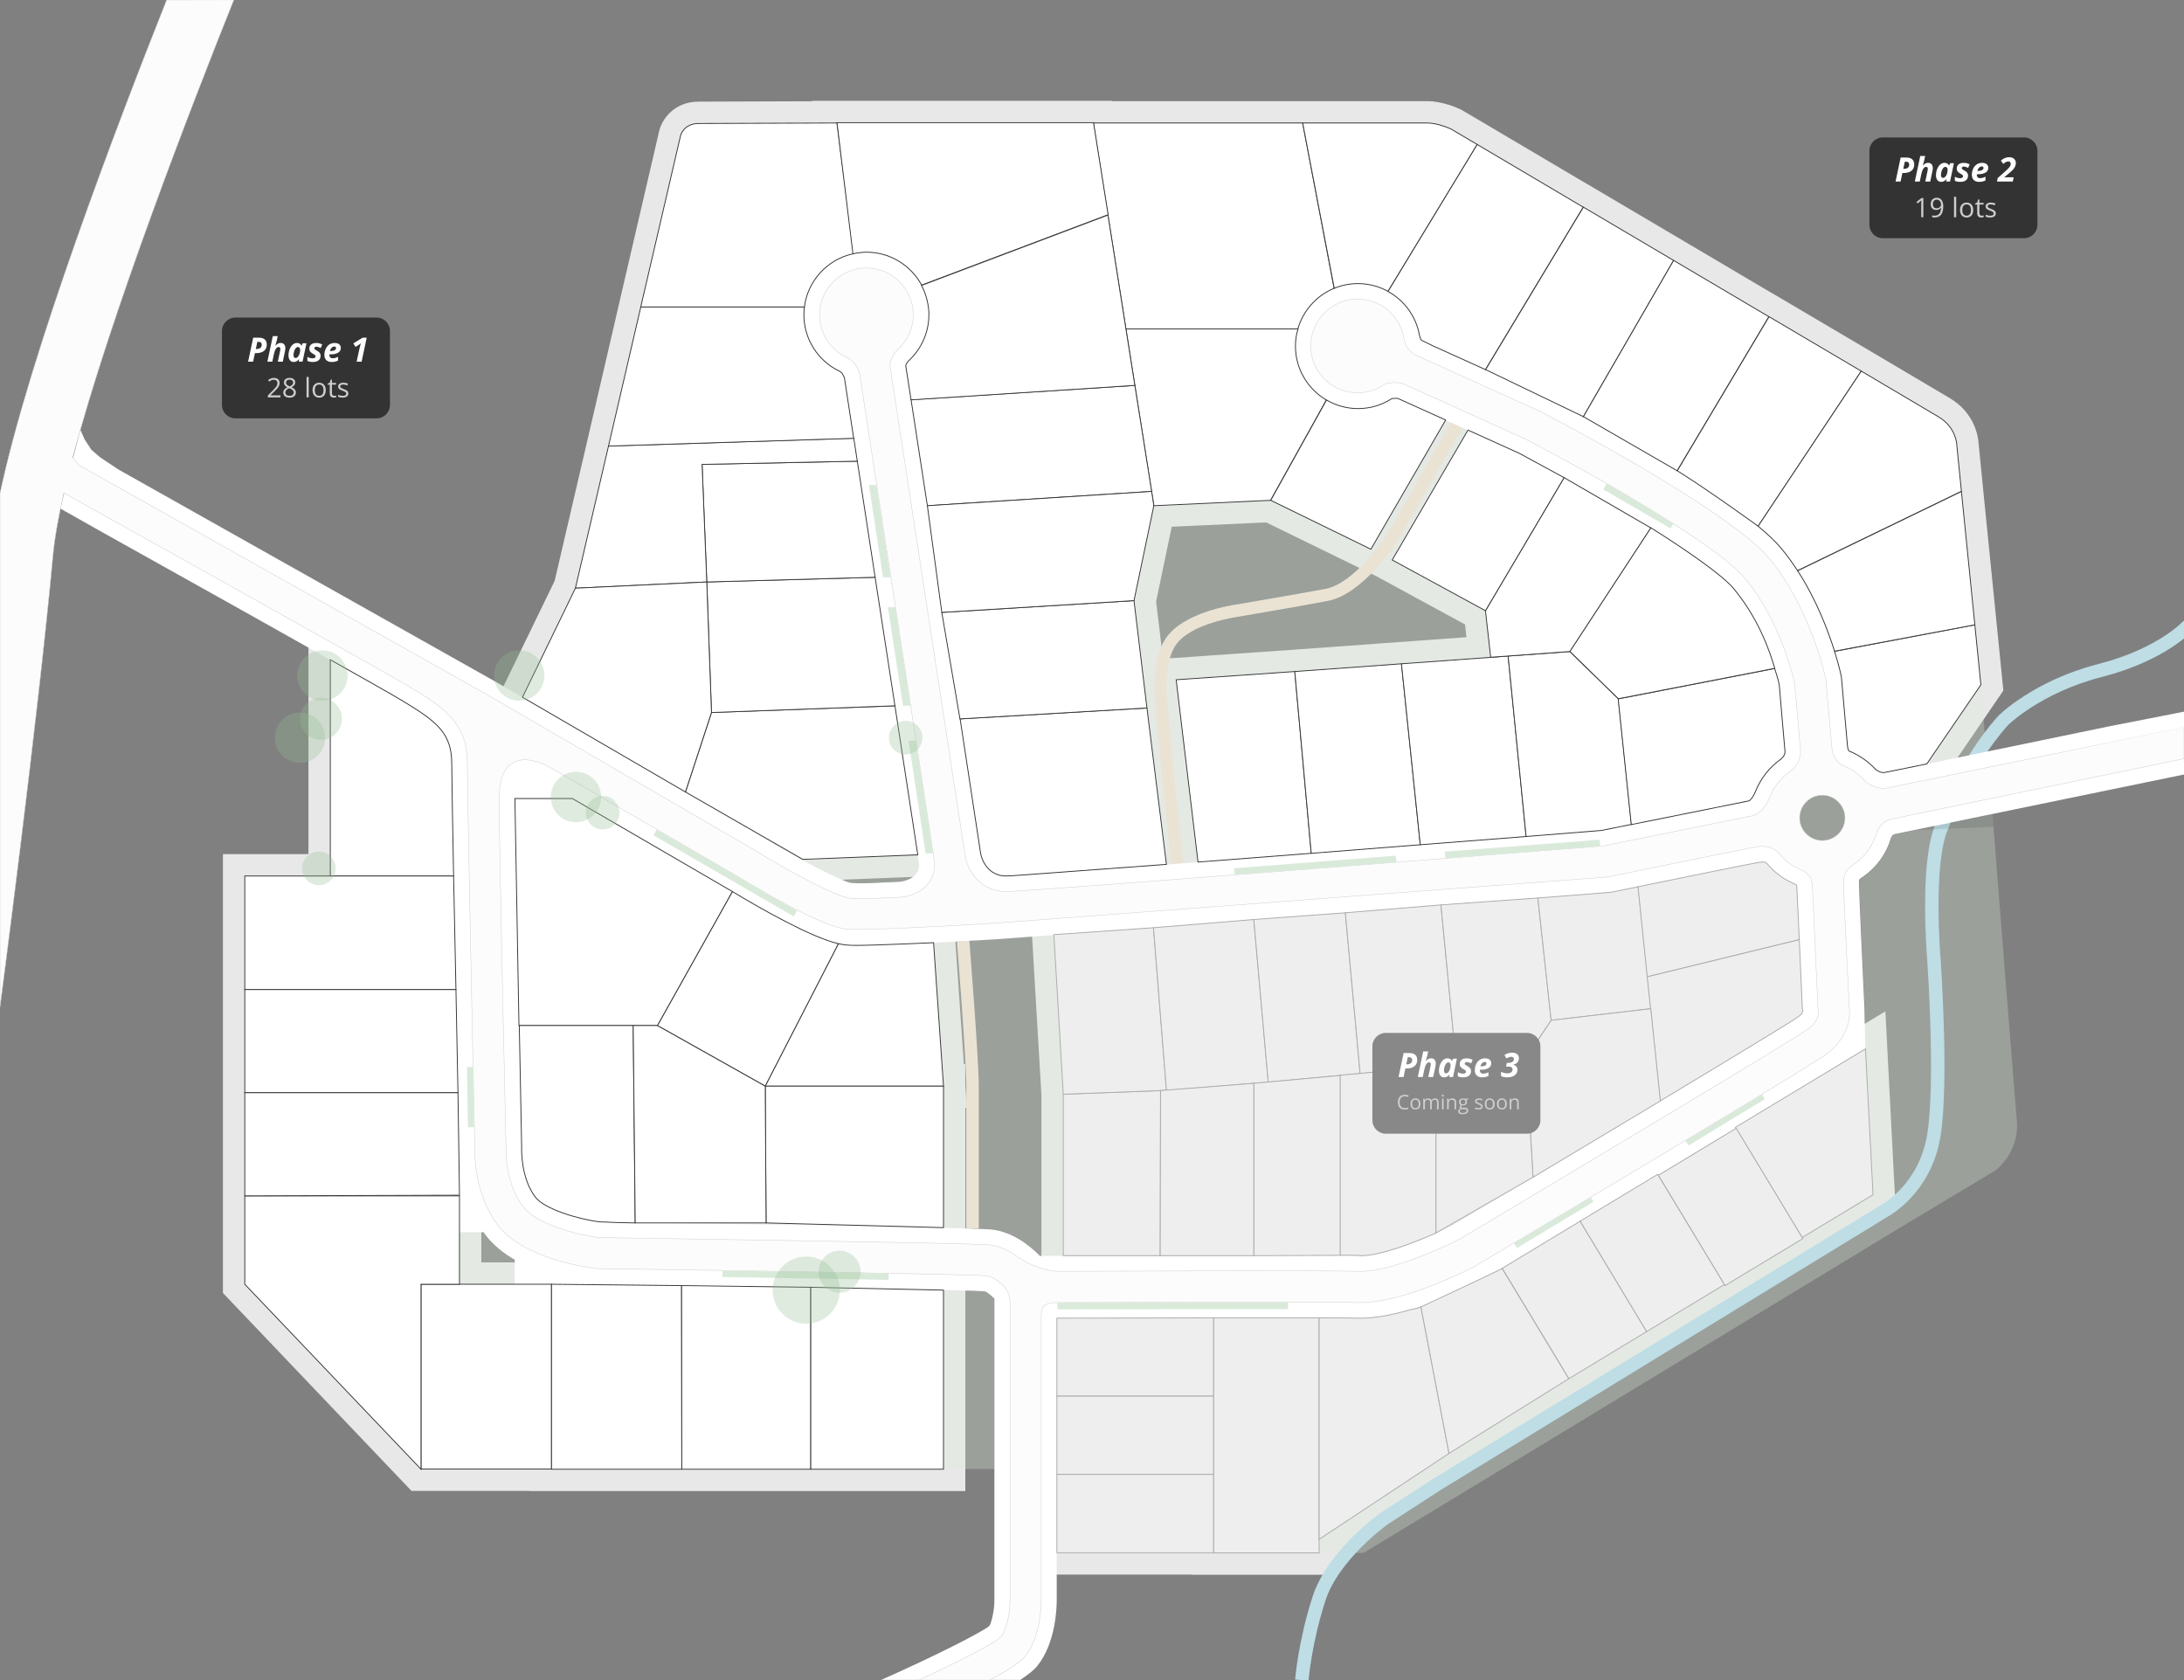 <?xml version="1.0" encoding="utf-8"?>
<!-- Generator: Adobe Illustrator 22.0.1, SVG Export Plug-In . SVG Version: 6.00 Build 0)  -->
<svg version="1.1" id="mapplic-lots" xmlns="http://www.w3.org/2000/svg" xmlns:xlink="http://www.w3.org/1999/xlink" x="0px"
	 y="0px" width="1300px" height="1000px" viewBox="0 0 1300 1000" enable-background="new 0 0 1300 1000" xml:space="preserve">
<rect x="0" y="0" width="1300" height="1000" fill="#808080" stroke="none"/>
<g>
	<path fill="#E8E8E8" d="M613.56,544.22l6.33,107.46V760.4h113.4v0.05l13.01-0.05h12.99v-0.05l39.45-0.15l4.63-0.05
		c2.15,0.03,3.83,0.08,5.06,0.12l1.02,0.13h0.85c8.91,0,20.82-3.39,31.4-7.21v3.17l18.9-10.86l7.1-3.24v-0.83l33.08-19l0.03,0.44
		l18.23-10.92l6.98-4.02l-0.01-0.15l69.52-41.64l6.53-3.97v-0.02c62.17-37.44,73.46-44.59,76.14-46.55l0.1-0.08
		c1.79-1.34,2.93-2.51,3.5-3.11l2.95-3l1.4-7.46l-0.38-3.16l-1.4-31.57l0.02-0.01l-0.36-7.69l-0.8-17.99l-0.04,0.01l-0.68-14.4
		c-0.05-2.21-0.54-4.27-1.46-6.13l-3.59-7.2h-5.05c-4.17-1.92-7.79-4.67-10.52-8c-1.8-2.27-5.7-5.73-12.69-5.73
		c-1.12,0-2.3,0.09-3.54,0.27l-0.14,0.02c-6.52,1.01-66.33,13.31-73.13,14.71l-5.14,1.07l-10.15,2.07l-42.71,3.34l-44.82,3.18
		l-0.01-0.15l-12.86,1.06l-13.06,0.94l0.01,0.14l-43.78,3.62l-41.93,3.08l-0.01-0.11l-12.6,1.03L732,535.34l0.01,0.1l-46.4,3.81
		L613.56,544.22z"/>
	<path fill="#E8E8E8" d="M1122.26,601.96l-107.11,64.62l0.11,0.19l-24.09,14.56l-0.1-0.17l-56.45,34.09l-47.51,28.73
		c-5.87,3.02-33.05,15.7-42.12,19.93c-2.31,1.08-3.7,1.73-4.37,2.04c-0.49,0.17-1.99,0.6-4.45,1.04l-0.33,0.06l-0.71,0.17
		l-0.27,0.08c-9.74,2.84-18.04,4.28-24.66,4.28h-1.32c-1.98-0.05-8.82-0.19-22.68-0.2h-62.83l-107.27,0.23V937.2h93.3v0.1h78.43
		l10.37-14.11l71.34-47.16l67.7-42.25l49.35-29.91l35.63-21.55l0.12,0.2l68.57-41.46l-0.13-0.21l37.49-22.65L1122.26,601.96z"/>
	<path fill="#E8E8E8" d="M1181.33,300.08l-3.67-36.83c-0.25-3.33-2.2-17.59-17.32-26.43c-9.29-5.52-37.8-22.37-44.43-26.29
		l-57.16-33.73l-9.26-5.41l-45.84-27.08l-55.4-32.71l-9-5.27l-52.47-31.02l-17.02-10.03l-0.49-0.23c-1.71-0.81-10.7-4.85-19.77-4.85
		H662.05l-0.03-0.2h-178.5l0.03,0.26c-21.39,0.08-61.3,0.24-67.66,0.24c-15.15,0-21.94,11.16-23.42,17.07l-24.03,103.42l-3.39,14.72
		l-15.49,66.71l-19.4,83.32l-36.13,74.44l98.15,57.07l-0.02,0.05l9.34,5.37l13.7,7.96l0.02-0.07l59.34,34.09l86.79-3.42
		l-15.64-101.99l-12.01-77.83l-12.8-83.44l-1.66-10.56h-0.03l-4.12-26.88l-3.37-6.26l-1.36-1.36c-1.71-1.7-3.5-2.98-5.35-3.81
		c-8.23-4.05-13.53-12.54-13.53-21.69c0-1,0.06-1.94,0.19-2.88l0.06-0.42c1.37-9.85,8.71-17.95,18.27-20.2l0.23-0.04
		c0.33-0.07,0.63-0.13,1-0.21l0.68-0.15c0.18-0.04,0.41-0.07,0.71-0.11c0.53-0.03,1.15-0.08,1.84-0.2c0.49-0.04,0.99-0.08,1.34-0.08
		c7.87,0,15.29,3.92,19.84,10.36l1.45,2.66c1.49,2.73,2.42,5.97,2.77,9.63l0.02,0.15c0.02,0.26,0.02,1,0.02,1.49
		c0,6.77-2.95,13.34-8.09,18.02l-0.21,0.19l-0.2,0.2c-2.14,2.13-3.72,5.08-4.49,7.14l-1.19,3.19l3.87,24.77l0.58,3.71l8.95,58.25
		l6.71,49.57l-0.48,0.03l2.39,14l1.62,11.73l0.37-0.02l8.99,52.79l0.57,3.19l11.55,75.77c1.55,9.84,10.27,24.47,27.94,24.47
		c1.92,0,6.6-0.28,12.46-0.73l90.41-6.67v0.03l78.86-6.08l66.66-5.24l61.27-4.76l13.04-1.02v-0.03l33.51-2.69l4.48-0.9l0.01,0.08
		l84.16-16.95l1.16-0.25l1.02-0.41c6.95-2.78,10.37-10.78,11.09-12.67c2.19-5.54,5.9-10.28,10.74-13.72l0.17-0.12l0.17-0.13
		c3.98-3.04,8.03-8.81,7.46-15.88l-0.02-0.2c-0.49-5.11-2.26-26.07-3.02-35.02l-0.26-3.08l0.71-0.14l-2-6.85
		c-0.26-0.97-0.59-2.11-1.03-3.51l-0.96-3.3c-5.87-20.08-14.9-37.59-26.86-52.04c-8.57-10.37-33.28-26.94-52.5-39.02l-10.79-6.78
		l-0.29,0.45l-29.51-17.1l0.19-0.32l-11.76-6.38l-11.06-6.38l-0.17,0.29l-16.08-8.73l-41.58-18.81l-0.01,0.01l-32.46-14.68
		l-1.68-0.28c-1.14-0.19-2.38-0.29-3.68-0.29c-1.37,0-3.42,0.1-5.4,0.6l-2.11,0.53l-1.83,1.19c-3.82,2.49-8.33,3.8-13.02,3.8
		c-4.21,0-8.41-1.15-12.17-3.34l-0.96-0.56c-7.04-4.58-11.07-11.95-11.07-20.3c0-2.21,0.32-4.37,0.94-6.43l0.39-1.29l0.3-1.03
		c2.29-5.85,6.58-10.47,12.23-13.14l1.25-0.52c2.8-1.17,5.94-1.79,9.08-1.79c3.36,0,6.76,0.74,9.9,2.15l1.8,0.97
		c5.92,3.21,10.17,8.78,11.8,15.38v0.18l0.29,1.33c0.75,3.5,1.9,6.19,3.6,8.46l1.87,2.5l9.71,4.78l33.03,14.94l56.13,27l56.37,32.53
		c17.21,10.87,42.64,29.21,45.73,31.44c5.39,4.48,9.42,8.36,11.98,11.51l0.09,0.11c2.69,3.24,5.23,6.8,7.12,9.56l1.39,2.14
		c7.75,11.9,14.36,26.09,19.67,42.18l0.82,2.61c2.37,7.57,3.43,12.53,3.51,12.93l0.09,0.5l3.58,40.53
		c0.51,4.56,2.02,8.04,4.63,10.65l1.86,1.86l2.43,0.99c4.18,1.7,8.03,4.35,11.13,7.67l0.28,0.29c2.18,2.18,7.57,5.86,13.95,5.86
		c1.04,0,2.08-0.1,3.09-0.29l0.14-0.03c0.52-0.1,1.96-0.39,3.96-0.77l26.42-5.38l37.85-55.37L1181.33,300.08z M872.03,371.68
		l0.85,7.58l-103.07,7.47l-77.55,5.38l-4.1-34.04l9.3-44.54l56.21-2.59l65.52,31.99L872.03,371.68z"/>
	<path fill="#E8E8E8" d="M574.53,633.4h-0.8l-5.94-85.87l-12.75,0.59c-12.95,0.59-36.91,1.58-44.54,1.58c-1.96,0-3.99,0-4.85-0.11
		l-0.34-0.04l-0.34-0.02c-0.27-0.02-1.3-0.11-3.12-0.51c-9.15-2.16-26.76-10.58-48.21-22.99l0.05-0.08l-11.07-6.44l-11.63-7.01
		l-0.1,0.19L344.2,462.3h-50.94l2.86,161.1h0.23c0.65,32.46,1.13,58.08,1.14,59.2v0.96c-0.09,4.12,0.15,23.18,11.09,37.2
		c11.71,14.84,46.42,19.4,46.77,19.45l0.35,0.04l0.8,0.05h0.34c3.13,0.04,3.91,0.08,5.01,0.15c0.77,0.05,1.66,0.1,3.25,0.16v0.29
		h12.88l13.12,0.18v-0.18h64.73l118.76,3.15V659.4h0.93l-0.93-13.45L574.53,633.4z"/>
	<path fill="#E8E8E8" d="M495.5,753.37l-12.78-0.17l-13.22-0.27v0.1l-50.9-0.66v-0.04l-11.88-0.12l-14.12-0.18v0.03l-51.4-0.53
		v-0.13h-12.9l-13.1-0.13v0.13h-28.7v-27h0.19l-0.19-13.08l-0.01-12.51h-0.18l-0.52-35.4h0.06l-0.26-13.15l-0.19-12.85h-0.06
		l-0.93-47.65L283,521.12l-0.1-5.5c-0.56-30.1-1-53.88-1-60.92c0-25.26-13.93-35.57-35.18-48.43c-5.82-3.51-22.59-13.06-43.77-24.91
		l-19.35-10.84V508.4h-50.9v261.2l112.23,117.8h70.27v0.1h259.4V755.18l-79.1-1.7L495.5,753.37L495.5,753.37z"/>
</g>
<g id="green" opacity="0.3">
	<path fill="#DAEADA" d="M506.7,525.4c1.9,0.1,3.7,0.2,6.3,0.2c4.2,0,10.2-0.2,22.8-0.9c2.4-0.3,7.2-1.6,9.6-4.7
		c0.5-0.7,2.2-2.8,1.4-7.9c-0.1-0.7-0.3-1.9-0.5-3.4l-68.5,2.8l0.3,0.5C492,519.7,503.4,524.9,506.7,525.4z"/>
	<g>
		<path fill="#DAEADA" d="M1109.2,464v-0.4h-0.4C1108.9,463.7,1109.1,463.8,1109.2,464z"/>
		<path fill="#DAEADA" d="M1084.7,471.9c-8.2,0-14.9,6.7-14.9,14.9s6.7,14.9,14.9,14.9c8.2,0,14.9-6.7,14.9-14.9
			S1092.9,471.9,1084.7,471.9z"/>
		<path fill="#DAEADA" d="M1109.2,509.5L1109.2,509.5L1109.2,509.5L1109.2,509.5z"/>
		<path fill="#DAEADA" d="M1060.6,463.6C1060.7,463.6,1060.7,463.6,1060.6,463.6L1060.6,463.6L1060.6,463.6z"/>
	</g>
	<polygon fill="#DAEADA" points="694.3,514.5 713.1,513.1 700.1,404.6 866.9,392.7 887.3,391.2 884.2,363.5 828.7,333.3 873.8,256 
		860.5,250 816,327 756.3,297.8 686.8,301 675,357.5 	"/>
	<path fill="#DAEADA" d="M632.9,747.4v-96.1l-5.5-95l-31.8,2.4c-3.4,0.2-20.9,1.3-39.8,2.3h-0.1l5.9,85.3v84.4l0,0
		c15.4,0.4,26,0.7,28.6,1c12.4,1.3,22.6,9.4,28.8,15.7h13.7C632.7,747.4,632.8,747.4,632.9,747.4z"/>
	<path fill="#DAEADA" d="M353.7,764.3c-7.6-0.9-46.6-6.3-64.1-28.7c-12.6-16-15.5-35.4-16.1-46.2l0,0v75h82L353.7,764.3z"/>
	<path fill="#DAEADA" d="M591.9,874.5V772.9c-1.8-3-4.9-4-5.8-4.3c-1.8-0.2-10.6-0.5-24.5-0.8v106.6h30.3V874.5z"/>
	<path fill="#DAEADA" d="M1200.5,667.2c-1.3-15-10.7-133.9-14.5-182.6l-57.7,11.9c-1.3,0.3-2.1,0.8-2.6,2.6
		c-2.8,9.2-8.7,17.4-16.7,22.9l-0.5,0.3c-1.6,1.1-1.8,1.2-1.8,3.1c0,4.9,3.2,73.3,3.3,75c0,0.1,0,2.6,0.1,5.9
		c0.6,12,0.8,27.9,0.8,28.9l4,75.9L862.5,865l-77.3,51.2v8.1h26.5l317.7-192.61l58.6-35.19C1188,696.5,1202.1,686,1200.5,667.2z"/>
	<polygon fill="#DAEADA" points="1182.2,447.4 1146.9,454.7 1179.1,407.6 	"/>
</g>
<path id="river" fill="none" stroke="#BEDDE5" stroke-width="8" d="M774.9,1000c0,0,1.8-22.7,10.3-48.7s38.7-47.4,38.7-47.4
	l32.1-20.8l266-162.6c0,0,23.9-12.7,29.1-44.7s0-105.3,0-105.3s-4.9-57.8,5-79.1c0,0,12.4-36.2,36.4-62.7c0,0,20.1-20,57.5-29.6
	s52.7-26.9,52.7-26.9"/>
<g id="streets">
	<path fill="#EAE3D3" d="M697.2,514.5c-0.1-0.6-6.3-57.1-7.7-75.3c-0.2-2.7-0.5-5.6-0.8-8.7c-1.7-16.4-3.8-36.7,5-50.2
		c10.4-16.1,41-20.3,42.3-20.5c0.2,0,33.5-5.7,53-9.3c17.4-3.3,35.6-30.7,36.7-32.4l37.9-66.7l6.9,3.1L831.9,322
		c-0.8,1.3-20.6,31.8-41.7,35.7c-19.5,3.7-52.9,9.3-53.3,9.4c-0.4,0.1-28.6,3.9-37.2,17.1c-7.3,11.3-5.4,30.2-3.8,45.4
		c0.3,3.2,0.6,6.2,0.8,8.9c1.4,18,7.7,74.5,7.7,75L697.2,514.5z"/>
	<path fill="#EAE3D3" d="M582.6,731.2h-7.4v-84.8c0-16.1-5.5-85.3-5.6-86l7.4-0.6c0.2,2.9,5.6,70.2,5.6,86.6V731.2L582.6,731.2z"/>
	<polygon opacity="0.1" enable-background="new    " points="1186.59,492.13 1139.77,494.13 1186,484.6 	"/>
	<path fill="#FFFFFF" d="M1300,423.6l-44.4,8.7c-1.3,0.3-127.6,26.4-133.9,27.6c-2.1,0.4-4.9-1.4-5.4-2c-4.3-4.7-9.8-8.5-15.7-10.8
		c-0.2-0.3-0.7-1.1-0.9-2.9l-3.6-40.8l-0.2-1.1c-0.4-1.8-9.4-44.1-35.3-75.5c-25.2-30.5-128-84.2-139.7-90.2L846.6,203
		c-1-0.7-1.5-2.1-1.8-3.8V199c-3.4-17.4-18.7-30.1-36.5-30.1c-20.5,0-37.2,16.7-37.2,37.2s16.7,37.2,37.2,37.2
		c7.2,0,14.1-2.1,20.1-5.9c0.8-0.1,2.6-0.3,3.8-0.1l72.1,32.6c41.3,21.4,112.3,62.1,127.7,80.6c18.3,22.1,25.9,51.8,27.2,57.3
		c0.4,4.7,2.9,33.3,3.4,39.5c0.2,2.5-2.4,4.5-2.4,4.5c-7,4.9-12.3,11.7-15.3,19.6c-0.9,2.4-2.9,4.9-3.7,5.2l-87.9,17.8
		c-95.6,7.6-343.9,27.1-354.4,27.1c-10.7,0-14.5-9.8-15.1-13.5l-44.6-290.4c0.3-0.8,1-1.9,1.5-2.5c7.8-7.1,12.3-17.1,12.3-27.6
		c0-20.5-16.7-37.2-37.2-37.2s-37.2,16.7-37.2,37.2c0,14.2,8.3,27.4,21.1,33.5c0,0,2.5,1.3,3,3.8c0.4,2.7,41.5,269.7,44.1,287.4
		c0.8,5.1-0.9,7.2-1.4,7.9c-2.4,3.1-7.2,4.4-9.6,4.7c-12.6,0.6-18.6,0.9-22.8,0.9c-2.6,0-4.4-0.1-6.3-0.2
		c-5.1-0.7-29.4-12.9-53.1-27.5l-157.5-91.6l-225.7-127l-10.8-7.2l-5.2-4.5l-4-6.1l-2.6-5.9l-11.9,47l24.3,13.7
		c1.6,0.9,158.9,88.6,179.7,101c20.5,12.3,28.9,19.2,28.9,37.3c0,21.9,3.8,199.1,4.4,225.1h-0.6v53.6h15.2c0.5,0.8,1.1,1.5,1.7,2.3
		c4.5,5.7,10.4,10.4,16.9,14.1v15.4H367v-0.6c103.2,1.5,212.3,3.3,219.1,4c1,0.2,3.3,1.8,5.8,4.3v179.7c0,5.8-1.6,12.9-3,15.2
		c-5,4-32.5,18-64.4,32.1h82.8c5-3.3,8.4-6.1,10.2-8.4c11-13.7,11.5-34.8,11.5-38.9v-168h1.8c12.1,0,75-0.3,123-0.3
		c29.8,0,48.2,0.1,54.8,0.3c0.5,0,1,0,1.5,0c26.6,0,64.1-18.5,71.3-22.2l1-0.6c46-27.4,196.4-117.1,209.8-126.6l18.1-10.9
		c0,0-0.5-23.6-0.5-24c-0.1-1.7-3.3-70-3.3-75c0-1.9,0.2-2,1.8-3.1l0.5-0.3c8-5.5,13.9-13.6,16.7-22.9c0.6-1.8,1.3-2.3,2.6-2.6
		L1300,461V423.6z M1072.7,603.1c-0.3,0.5-1,1.2-2.1,2c-8,5.9-130.8,79.4-206.5,124.5c-13.8,7-40.3,17.9-53.8,17.9h-0.6
		c-7-0.2-25.9-0.3-56.3-0.3c-44.5,0-100.2,0.2-122.1,0.3H619c-6.2-6.3-16.5-14.4-28.8-15.7c-12-1.3-195-3.9-233.1-4.4
		c-12.6-1.6-32.7-7.5-38.2-14.6c-8.9-11.3-8.3-28.9-8.3-29v-0.7v-0.4c0-1.8-4.1-207.3-4.1-207.3h34.3l93.5,54.4
		c19.2,11.8,53.8,31.7,69.8,32.8c1.6,0.1,3.7,0.2,6.4,0.2c21.9,0,78.5-3.5,85-3.9l362.3-27.5l1.2-0.2c32.7-6.8,83.3-17.1,88.6-17.9
		c2-0.3,3.5,0,4.2,0.7c4.4,5.4,10.2,9.7,16.6,12.3c0.8,0.3,1.1,0.5,1.1,0.6c0,0,0.1,0.2,0.1,0.7l3.3,72.3l0.2,1.7L1072.7,603.1z
		 M1084.9,504.7c-9.8,0-17.7-8-17.7-17.7s7.9-17.7,17.7-17.7s17.7,8,17.7,17.7S1094.7,504.7,1084.9,504.7z"/>
	<path fill="#FCFCFC" stroke="#CCCCCC" stroke-width="0.25" d="M1123.4,469c-6.4,1.2-12.2-2.8-14-4.9c-3.5-3.8-7.9-6.8-12.8-8.7
		c-1.7-0.7-5.6-3.6-6.2-10.5c-0.6-7-3.6-40.8-3.6-40.8s-8.7-41.5-33.4-71.4c-24.5-29.6-132.2-85.5-136.8-87.9l-74.5-33.7
		c-5.3-3.1-6.2-8.8-6.6-10.5c-2.5-12.9-13.8-22.6-27.4-22.6c-15.4,0-27.9,12.5-27.9,27.9s12.5,27.9,27.9,27.9
		c5.8,0,11.2-1.8,15.6-4.8c1.6-1.1,7.1-1.9,11.3-0.7l73.1,33.1c30.4,15.7,112.5,61,130.8,83.1c20.4,24.7,28.3,57.5,29.3,61.8
		c0,0,2.9,33.4,3.5,40.1s-4.1,11.4-6.3,12.9c-5.4,3.8-9.6,9.1-12,15.3c-1.1,2.9-4.8,9.8-10.6,11c-5.8,1.2-88.4,17.9-88.4,17.9
		S612,530.7,598.8,530.7c-14.5,0-22.8-11.8-24.3-21.4s-44.7-291.4-44.7-291.4c-0.4-3.4,2.9-8.3,4.5-9.7c5.7-5.1,9.3-12.5,9.3-20.8
		c0-15.4-12.5-27.9-27.9-27.9s-27.9,12.5-27.9,27.9c0,11.1,6.5,20.7,15.9,25.1c2.1,1,7.1,4.4,8.1,10.8c0,0,41.5,269.5,44.1,287.5
		c2.7,18-13.3,22.6-19.5,23.2c-20,1-24.5,1-30.5,0.6c-7.2-0.5-35.3-15.3-57.3-28.9l-157.2-91.4L47.1,276.9l-3.82-4.6
		C65.84,187.17,113.86,63.18,139.2-0.1L99.2,0C69.2,75.5,17.6,211,0,293.7v305.7c0,0,22.6-171.6,31.5-268.5
		c0.97-10.46,3.25-23.17,6.53-37.47c15.53,8.65,186.53,103.94,206.77,115.97c21.1,12.7,33.4,22,33.4,45.2s4.4,227.8,4.4,227.8
		c-0.1,3.7-0.5,28.6,14.2,47.4c15.6,19.8,53.6,24.7,57.9,25.2l0.9,0.1c88.5,1.2,223.3,3.4,231.6,4.3c3.1,0.3,6.6,2.7,9.7,5.5
		c1.6,1.5,4.3,5.2,4.3,9.6s0,178.2,0,178.2c0,5.7-1.5,16.6-5.3,21.4c-3.6,3.9-25.2,14.9-48.9,25.9h42.1
		c10.3-5.5,18.4-10.7,21.2-14.2c9.2-11.5,9.5-30.9,9.5-33.1c0,0,0-165.3,0-169.5c0-6.2,2.6-7.9,10.6-7.9c8.6,0,155.7-0.6,178.5,0
		c0.4,0,0.8,0,1.3,0c24.9,0,62.8-19,67.1-21.2l0.5-0.3c20.2-12,197.5-117.6,209.3-126.3c12.4-9.2,14.5-20.9,13.7-27
		c0,0-3.5-67.9-3.4-75.2c0-7.3,4.3-9.6,6.3-11c6.2-4.3,10.8-10.5,13.1-17.9c0.7-2.3,2.8-7.6,9.6-9c6.8-1.4,173.6-35.8,173.6-35.8
		v-18.8C1300,432.8,1129.8,467.8,1123.4,469z M1076.1,612.5c-9.3,6.9-152.7,92.5-207.5,125.2c-11,5.6-42.1,19.5-59.1,19
		c-23.1-0.6-168.4,0-179.1,0s-21-6-25.1-8.9c-4.6-3.3-10.1-6.2-16.1-6.8c-11.8-1.2-208-4-232.8-4.4c-9.3-1.1-35.9-6.7-44.9-18.2
		c-11.2-14.3-10.3-35.1-10.3-35.3v-0.4c0,0-4.1-177.5-4.1-207.5s20.8-24,30.6-18.3c9.8,5.7,111.3,64.7,111.3,64.7
		c11.7,7.2,50.6,30.5,65.7,31.5c1.4,0.1,3.4,0.1,5.8,0.1c21.5,0,77.3-3.4,84.3-3.9L957.1,522c0,0,81.6-16.9,89.1-18s11.2,2.2,12.7,4
		c3.5,4.2,7.9,7.5,13,9.7c2.1,0.9,6.6,3,6.9,9.4s3.4,74.8,3.4,74.8l0.1,1.1C1082.4,604,1082.1,608.2,1076.1,612.5z M1084.7,500.3
		c-7.4,0-13.5-6.1-13.5-13.5s6.1-13.5,13.5-13.5s13.5,6.1,13.5,13.5C1098.2,494.2,1092.2,500.3,1084.7,500.3z"/>
</g>
<g id="front">
	<polygon fill="#DAEADA" points="537.5,420.1 542.1,420.1 533,361.4 528.5,361.4 	"/>
	<polygon fill="#DAEADA" points="551,508.1 555.5,507.8 545.3,440.9 540.8,440.9 	"/>
	<polygon fill="#DAEADA" points="525.6,343.6 530.1,343.6 521.7,288.7 517.2,288.7 	"/>
	<polygon fill="#DAEADA" points="735,520.7 734.6,516.8 830.8,509.3 831.3,513.2 	"/>
	<polygon fill="#DAEADA" points="860.4,510.9 860,506.9 952.1,499.8 952.5,503.8 	"/>
	<polygon fill="#DAEADA" points="282.2,670.9 278.5,670.9 278,635.1 281.5,635.1 	"/>
	<polygon fill="#DAEADA" points="766.7,779.2 629.4,779.3 629.4,775.4 766.7,775.3 	"/>
	<polygon fill="#DAEADA" points="389,497.2 390.9,493.7 474.4,542.1 472.5,545.5 	"/>
	<polygon fill="#DAEADA" points="528.9,761.8 430,760.1 430.1,756.3 529,757.9 	"/>
	<polygon fill="#DAEADA" points="956.4,287.8 954.3,291.3 994.3,314.5 996.2,311.7 979.4,301.3 	"/>
	<polygon fill="#DAEADA" points="903,742.8 901.1,739.9 946.9,712.6 948.5,715.4 	"/>
	<polygon fill="#DAEADA" points="1005.1,681.8 1003.2,678.9 1048.9,651.4 1050.5,654.2 	"/>
</g>
<g id="lots">
	<g id="phase3">
		<polygon fill="#EEEEEE" stroke="#AAAAAA" stroke-width="0.5" points="632.9,747.4 632.9,651.3 690.8,649.1 690.6,747.4 		"/>
		<polygon fill="#EEEEEE" stroke="#AAAAAA" stroke-width="0.5" points="627.3,556.3 632.9,651.3 694.3,649 686.6,552.2 		"/>
		<polygon fill="#EEEEEE" stroke="#AAAAAA" stroke-width="0.5" points="686.6,552.2 746.3,547.3 754.9,644.1 694.3,649 		"/>
		<polygon fill="#EEEEEE" stroke="#AAAAAA" stroke-width="0.5" points="746.3,547.3 800.8,543.3 809.6,639 754.9,644.1 		"/>
		<polygon fill="#EEEEEE" stroke="#AAAAAA" stroke-width="0.5" points="800.8,543.3 857.7,538.6 866.9,633.7 809.6,639 		"/>
		<polygon fill="#EEEEEE" stroke="#AAAAAA" stroke-width="0.5" points="857.7,538.6 915.4,534.5 923.3,607.3 908.4,629.8 
			866.9,633.7 		"/>
		<polygon fill="#EEEEEE" stroke="#AAAAAA" stroke-width="0.5" points="915.4,534.5 958.9,531.1 975.1,527.8 982.6,600.4 
			923.3,607.3 		"/>
		<path fill="#EEEEEE" stroke="#AAAAAA" stroke-width="0.5" d="M1069.4,526.8c-0.1,0-0.3-0.2-1.1-0.6c-6.4-2.7-12.2-6.9-16.6-12.3
			c-0.6-0.8-2.1-1-4.2-0.7c-4.5,0.7-41.4,8.2-72.5,14.6l5.5,53.6l90.5-22.1l-1.5-31.8C1069.5,527,1069.4,526.8,1069.4,526.8z"/>
		<path fill="#EEEEEE" stroke="#AAAAAA" stroke-width="0.5" d="M1072.7,603.1l0.3-1.6l-0.2-1.7l-1.8-40.5l-90.5,22.1l2,19l5.7,54.9
			c43.2-26,78.2-47.2,82.3-50.2C1071.7,604.2,1072.3,603.5,1072.7,603.1z"/>
		<polygon fill="#EEEEEE" stroke="#AAAAAA" stroke-width="0.5" points="982.6,600.4 988.3,655.3 912.5,700.7 908.4,629.8 
			923.3,607.3 		"/>
		<polygon fill="#EEEEEE" stroke="#AAAAAA" stroke-width="0.5" points="908.4,629.8 912.5,700.7 854.7,733.9 854.7,634.8 		"/>
		<path fill="#EEEEEE" stroke="#AAAAAA" stroke-width="0.5" d="M810.3,747.4c10.8,0,30.1-7.1,44.4-13.5v-99.2l-57.1,5.3v107.1l0,0
			c5.5,0,9.5,0.1,12,0.2L810.3,747.4z"/>
		<polygon fill="#EEEEEE" stroke="#AAAAAA" stroke-width="0.5" points="797.7,640.1 797.7,747.2 746.3,747.4 746.3,644.8 		"/>
		<polygon fill="#EEEEEE" stroke="#AAAAAA" stroke-width="0.5" points="690.8,649.1 746.3,644.8 746.3,747.4 690.6,747.4 		"/>
		<polygon fill="#EEEEEE" stroke="#AAAAAA" stroke-width="0.5" points="629.1,784.6 722.4,784.4 722.4,831 629.1,831 		"/>
		<rect x="629.1" y="831" fill="#EEEEEE" stroke="#AAAAAA" stroke-width="0.5" width="93.3" height="46.6"/>
		<rect x="629.1" y="877.6" fill="#EEEEEE" stroke="#AAAAAA" stroke-width="0.5" width="93.3" height="46.6"/>
		<polygon fill="#EEEEEE" stroke="#AAAAAA" stroke-width="0.5" points="722.4,784.4 785.2,784.4 785.2,916.2 785.2,924.3 
			722.4,924.3 		"/>
		<path fill="#EEEEEE" stroke="#AAAAAA" stroke-width="0.5" d="M838.5,779.8c-9.6,2.8-19.6,4.8-28.3,4.8c-0.5,0-1,0-1.5,0
			c-3.8-0.1-11.7-0.2-23.5-0.2v131.8l77.3-51.1l-16.7-87.2C844.4,778.5,841.8,779.2,838.5,779.8z"/>
		<path fill="#EEEEEE" stroke="#AAAAAA" stroke-width="0.5" d="M845.8,777.9l16.7,87.2l71.3-44.5L894.1,755
			C889.7,757.5,846.6,777.5,845.8,777.9z"/>
		<polygon fill="#EEEEEE" stroke="#AAAAAA" stroke-width="0.5" points="1072.7,736.6 1033,671 1110.4,624.3 1114.9,711.1 		"/>
		
			<rect x="1003.08" y="679.48" transform="matrix(0.856 -0.517 0.517 0.856 -222.804 636.508)" fill="#EEEEEE" stroke="#AAAAAA" stroke-width="0.5" width="54.11" height="76.71"/>
		<polygon fill="#EEEEEE" stroke="#AAAAAA" stroke-width="0.5" points="980.1,792.6 940.5,726.9 986.7,699 1026.4,764.6 		"/>
		<polygon fill="#EEEEEE" stroke="#AAAAAA" stroke-width="0.5" points="933.9,820.6 894.2,754.9 940.5,726.9 980.1,792.6 		"/>
	</g>
	<g id="MLOC-phase2">
		<polygon id="l01-p2" fill="#FFFFFF" stroke="#333333" stroke-width="0.5" points="713.1,513.1 700.1,404.6 770.7,399.7 
			780.5,507.9 		"/>
		<polygon id="l02-p2" fill="#FFFFFF" stroke="#333333" stroke-width="0.5" points="770.7,399.7 780.5,507.9 845.4,502.8 
			834.2,395.1 		"/>
		<path id="l11-p2" fill="#FFFFFF" stroke="#333333" stroke-width="0.5" d="M772.5,195.8L772.5,195.8c3.2-11,11.2-19.9,21.6-24.2
			l0,0l-18.7-98.4H650.8l19.4,122.6H772.5L772.5,195.8z"/>
		<path id="l10-p2" fill="#FFFFFF" stroke="#333333" stroke-width="0.5" d="M756.3,297.8l33.2-59.7l0,0c-11-6.5-18.4-18.4-18.4-32.1
			c0-3.5,0.5-6.9,1.5-10.2l0,0H670.2L686.8,301L756.3,297.8z"/>
		<path id="l12-p2" fill="#FFFFFF" stroke="#333333" stroke-width="0.5" d="M794.2,171.6c4.3-1.8,9.1-2.8,14.1-2.8
			c6.5,0,12.6,1.7,17.9,4.6l0,0L879.3,86l-15.6-9.2c0,0-7.6-3.6-14.2-3.6s-74.1,0-74.1,0L794.2,171.6L794.2,171.6z"/>
		<path id="l13-p2" fill="#FFFFFF" stroke="#333333" stroke-width="0.5" d="M844.8,198.9v0.2c0.3,1.4,0.7,2.6,1.3,3.4l6.7,3.3
			l31.4,14.2l58.2-96.7L879.3,86l-53.1,87.5l0,0C835.6,178.6,842.6,187.8,844.8,198.9z"/>
		<polygon id="l14-p2" fill="#FFFFFF" stroke="#333333" stroke-width="0.5" points="942.5,123.3 996.2,155 942.5,248 884.3,220 		
			"/>
		<polygon id="l15-p2" fill="#FFFFFF" stroke="#333333" stroke-width="0.5" points="996.2,155 1052.9,188.5 998.3,280.2 942.5,248 
					"/>
		<path id="l16-p2" fill="#FFFFFF" stroke="#333333" stroke-width="0.5" d="M1046.5,313.2l61.4-92.3l-54.9-32.4l-54.6,91.7
			C1017.3,292,1046.5,313.2,1046.5,313.2z"/>
		<polygon id="l03-p2" fill="#FFFFFF" stroke="#333333" stroke-width="0.5" points="834.2,395.1 897.7,390.5 908.4,497.9 
			845.4,502.8 		"/>
		<polygon id="l04-p2" fill="#FFFFFF" stroke="#333333" stroke-width="0.5" points="897.7,390.5 934.4,387.8 963.3,415.9 
			971.1,490.7 953.2,494.3 908.4,497.9 		"/>
		<path id="l19-p2" fill="#FFFFFF" stroke="#333333" stroke-width="0.5" d="M1095.9,402.2l0.2,1.1l3.6,40.8c0.2,1.8,0.6,2.6,0.9,2.9
			c5.9,2.4,11.3,6.1,15.7,10.8c0.6,0.6,3.3,2.4,5.4,2c0.5-0.1,2-0.4,4.1-0.8l21.1-4.3l32.2-47.1l-3.6-35.7l-83.5,15.8l0,0
			C1094.6,396,1095.8,401.6,1095.9,402.2z"/>
		<path id="l18-p2" fill="#FFFFFF" stroke="#333333" stroke-width="0.5" d="M1092,387.6l83.5-15.7l-8-79.4l-97.5,47.2l0,0
			C1081.2,356.9,1088.1,375.3,1092,387.6z"/>
		<path id="l17-p2" fill="#FFFFFF" stroke="#333333" stroke-width="0.5" d="M1060.6,326.8c3.4,4.1,6.5,8.5,9.4,12.8l0,0l97.5-47.2
			l-2.8-28.1c0,0-0.4-10.1-11-16.3c-10.6-6.3-45.8-27.1-45.8-27.1l-61.4,92.3C1052.3,318,1057.2,322.6,1060.6,326.8z"/>
		<path id="l05-p2" fill="#FFFFFF" stroke="#333333" stroke-width="0.5" d="M1044.8,471.4c3.1-7.9,8.4-14.7,15.3-19.6
			c0,0,2.6-2,2.4-4.5c-0.6-6.2-3-34.8-3.4-39.5c-0.4-1.9-0.7-3.8-2.8-9.9L963.2,416l7.8,74.8l70-14.1
			C1042,476.3,1043.9,473.8,1044.8,471.4z"/>
		<path id="l06-p2" fill="#FFFFFF" stroke="#333333" stroke-width="0.5" d="M963.3,415.9l93.1-18.1c-3.3-11.3-10-30-24.4-47.4
			c-6.7-8.1-28.4-23.1-49.4-36.3l-48.2,73.6L963.3,415.9z"/>
		<polygon id="l07-p2" fill="#FFFFFF" stroke="#333333" stroke-width="0.5" points="982.6,314.2 931,284.3 884.2,363.5 887.3,391.2 
			934.4,387.8 		"/>
		<polygon id="l08-p2" fill="#FFFFFF" stroke="#333333" stroke-width="0.5" points="931,284.3 904.3,269.8 873.8,256 828.7,333.3 
			884.2,363.5 		"/>
		<path id="l09-p2" fill="#FFFFFF" stroke="#333333" stroke-width="0.5" d="M860.5,250l-28.3-12.8c-1.2-0.2-3-0.1-3.8,0.1
			c-6,3.9-12.9,5.9-20.1,5.9c-6.8,0-13.2-1.9-18.7-5.1l0,0l-33.2,59.7l59.6,29.1L860.5,250z"/>
	</g>
	<g id="MLOC-phase1">
		<polygon id="l17-p1" fill="#FFFFFF" stroke="#333333" stroke-width="0.5" points="408,471.4 477.8,511.5 546.3,508.8 532.7,420.1 
			423.5,424.1 		"/>
		<polygon id="l18-p1" fill="#FFFFFF" stroke="#333333" stroke-width="0.5" points="532.7,420.1 520.9,343.6 420.7,346.4 
			423.5,424.1 		"/>
		<polygon id="l19-p1" fill="#FFFFFF" stroke="#333333" stroke-width="0.5" points="420.7,346.4 417.9,276.4 510.3,274.5 
			520.9,343.6 		"/>
		<polygon id="l20-p1" fill="#FFFFFF" stroke="#333333" stroke-width="0.5" points="510.3,274.5 417.9,276.4 420.7,346.4 
			342.5,350.1 362.2,265.5 508.2,260.8 		"/>
		<path id="l21-p1" fill="#FFFFFF" stroke="#333333" stroke-width="0.5" d="M507.9,259.3l-5.3-34.6l-1.4-2.6
			c-0.8-0.8-1.5-1.2-1.6-1.2c-12.9-6.2-21.1-19.3-21.1-33.5c0-1.6,0.1-3.1,0.3-4.6l0,0h-97.4l-19.2,82.7l146-4.6
			C508.1,260.3,508,259.8,507.9,259.3z"/>
		<path id="l22-p1" fill="#FFFFFF" stroke="#333333" stroke-width="0.5" d="M478.8,182.7L478.8,182.7c2-15.6,13.7-28.3,28.8-31.6
			l0.5-0.9l-9.9-77c0,0-73.4,0.3-82.3,0.3c-9,0-10.8,7.2-10.8,7.2l-23.7,102H478.8L478.8,182.7z"/>
		<polygon id="l16-p1" fill="#FFFFFF" stroke="#333333" stroke-width="0.5" points="311,415 342.5,350.1 420.7,346.4 423.5,424.1 
			408,471.4 		"/>
		<path id="l23-p1" fill="#FFFFFF" stroke="#333333" stroke-width="0.5" d="M507.7,151.1L507.7,151.1c0.5-0.1,0.9-0.2,1.4-0.3
			c0.9-0.2,1.7-0.3,2.6-0.4c0.3,0,0.5,0,0.8-0.1c1.1-0.1,2.2-0.2,3.3-0.2c14.2,0,26.5,8,32.8,19.6l0,0l111-41.9L650.9,73H498.2
			L507.7,151.1L507.7,151.1z"/>
		<path id="l28-p1" fill="#FFFFFF" stroke="#333333" stroke-width="0.5" d="M583.7,507.9c0.6,3.8,4.4,13.5,15.1,13.5
			c1.2,0,5.1-0.2,11.5-0.7l0,0l84-6.2l-11.6-93.1l-111.2,6.5L583.7,507.9z"/>
		<polygon id="l27-p1" fill="#FFFFFF" stroke="#333333" stroke-width="0.5" points="571.4,427.9 560.6,364.5 675,357.5 682.7,421.4 
					"/>
		<polygon id="l25-p1" fill="#FFFFFF" stroke="#333333" stroke-width="0.5" points="542.3,237.9 675.5,229.4 685.5,292.5 552,301 		
			"/>
		<path id="l24-p1" fill="#FFFFFF" stroke="#333333" stroke-width="0.5" d="M552.8,184.5c0.1,0.9,0.1,1.9,0.1,2.9
			c0,10.5-4.5,20.5-12.3,27.6c-0.5,0.5-1.2,1.7-1.5,2.5l3.2,20.5l133.2-8.6l-16-101.4l-111,41.9
			C550.9,174.3,552.3,179.3,552.8,184.5z"/>
		<polygon id="l13-p1" fill="#FFFFFF" stroke="#333333" stroke-width="0.5" points="436,530.7 391.4,610.4 308.9,610.4 306.5,475.3 
			340.7,475.3 		"/>
		<polygon id="l10-p1" fill="#FFFFFF" stroke="#333333" stroke-width="0.5" points="561.6,646.4 561.6,730.7 456,727.9 455.5,646.4 
					"/>
		<path id="l12-p1" fill="#FFFFFF" stroke="#333333" stroke-width="0.5" d="M318.8,712.7c5.6,7.1,25.6,13,38.2,14.6
			c8.4,0.1,2,0.3,21.1,0.6l-1.2-117.5h-67.8c0.8,39,1.4,71.5,1.4,72.2v0.4v0.7C310.5,683.8,309.9,701.3,318.8,712.7z"/>
		<polygon id="l11-p1" fill="#FFFFFF" stroke="#333333" stroke-width="0.5" points="376.9,610.4 391.4,610.4 455.5,646.4 456,727.9 
			378.1,727.9 		"/>
		<path id="l15-p1" fill="#FFFFFF" stroke="#333333" stroke-width="0.5" d="M455.5,646.4h106.1l-5.9-85.3c0,0-34.9,1.6-45.2,1.6
			c-2.7,0-4.8,0-6.4-0.2c-1.5-0.1-3.3-0.4-5.1-0.8l0,0L455.5,646.4z"/>
		<path id="l14-p1" fill="#FFFFFF" stroke="#333333" stroke-width="0.5" d="M391.4,610.4l64.1,36l42-81.7l1.5-3
			c-15.9-3.7-45.3-20.3-63-31L391.4,610.4z"/>
		<polygon id="l26-p1" fill="#FFFFFF" stroke="#333333" stroke-width="0.5" points="552,301 560.6,364.5 675,357.5 686.8,301 
			685.5,292.5 		"/>
		<polygon id="l09-p1" fill="#FFFFFF" stroke="#333333" stroke-width="0.5" points="561.6,767.9 561.6,874.5 482.5,874.5 
			482.5,766.2 		"/>
		<polygon id="l08-p1" fill="#FFFFFF" stroke="#333333" stroke-width="0.5" points="482.5,766.2 482.5,874.5 405.8,874.5 
			405.6,765.2 		"/>
		<polygon id="l07-p1" fill="#FFFFFF" stroke="#333333" stroke-width="0.5" points="405.6,765.2 405.8,874.5 328.2,874.5 
			328.2,764.4 		"/>
		<rect id="l06-p1" x="250.6" y="764.4" fill="#FFFFFF" stroke="#333333" stroke-width="0.5" width="77.6" height="110"/>
		<polygon id="l05-p1" fill="#FFFFFF" stroke="#333333" stroke-width="0.5" points="273.5,711.8 273.5,764.4 250.6,764.4 
			250.6,874.5 145.7,764.4 145.7,711.8 		"/>
		<path id="l01-p1" fill="#FFFFFF" stroke="#333333" stroke-width="0.5" d="M268.9,454.7c0-18.1-8.4-24.9-28.9-37.3
			c-5.8-3.5-22.5-13-43.4-24.7v128.7H270l0,0C269.4,488.9,268.9,462.3,268.9,454.7z"/>
		<polygon id="l02-p1" fill="#FFFFFF" stroke="#333333" stroke-width="0.5" points="270,521.4 271.4,589 145.7,589 145.7,521.4 		
			"/>
		<polygon id="l03-p1" fill="#FFFFFF" stroke="#333333" stroke-width="0.5" points="271.4,589 272.6,650.4 145.7,650.4 145.7,589 		
			"/>
		<polygon id="l04-p1" fill="#FFFFFF" stroke="#333333" stroke-width="0.5" points="272.6,650.4 273.5,711.4 145.7,711.8 
			145.7,650.4 		"/>
	</g>
</g>
<g id="trees">
	<circle opacity="0.3" fill="#95BC95" enable-background="new    " cx="479.91" cy="767.9" r="20"/>
	<circle opacity="0.3" fill="#95BC95" enable-background="new    " cx="309.04" cy="402.1" r="15"/>
	<circle opacity="0.3" fill="#95BC95" enable-background="new    " cx="342.83" cy="474.4" r="15"/>
	<circle opacity="0.3" fill="#95BC95" enable-background="new    " cx="191.88" cy="402.1" r="15"/>
	<circle opacity="0.3" fill="#95BC95" enable-background="new    " cx="178.55" cy="439.1" r="15"/>
	<circle opacity="0.3" fill="#95BC95" enable-background="new    " cx="189.8" cy="516.85" r="10"/>
	<circle opacity="0.3" fill="#95BC95" enable-background="new    " cx="358.75" cy="483.7" r="10"/>
	<circle opacity="0.3" fill="#95BC95" enable-background="new    " cx="539.1" cy="439.1" r="10"/>
	
		<ellipse transform="matrix(0.16 -0.987 0.987 0.16 -327.421 1129.222)" opacity="0.3" fill="#95BC95" enable-background="new    " cx="499.91" cy="757.03" rx="12.5" ry="12.5"/>
	<circle opacity="0.3" fill="#95BC95" enable-background="new    " cx="191.05" cy="427.85" r="12.5"/>
</g>
<g>
	<path fill="#333333" d="M224.12,249.01h-84c-4.42,0-8-3.58-8-8v-44c0-4.42,3.58-8,8-8h84c4.42,0,8,3.58,8,8v44
		C232.12,245.43,228.54,249.01,224.12,249.01z"/>
	<g>
		<path fill="#FFFFFF" d="M158.8,205.15c0,1.57-0.55,2.8-1.66,3.7s-2.63,1.34-4.57,1.34h-0.84l-1.06,5.08h-2.98l3.02-14.28h3.3
			c1.58,0,2.77,0.35,3.57,1.04S158.8,203.76,158.8,205.15z M152.27,207.71h0.55c0.92,0,1.65-0.22,2.18-0.67s0.8-1.05,0.8-1.81
			c0-1.17-0.63-1.76-1.9-1.76h-0.72L152.27,207.71z"/>
		<path fill="#FFFFFF" d="M168.32,215.27h-2.94l1.34-6.38c0.1-0.44,0.16-0.83,0.16-1.16c0-0.8-0.35-1.2-1.05-1.2
			c-0.6,0-1.14,0.37-1.63,1.11s-0.87,1.78-1.15,3.11l-0.96,4.52h-2.94l3.22-15.2h2.94c-0.25,1.18-0.45,2.08-0.59,2.71
			s-0.42,1.64-0.84,3.02h0.08c0.4-0.5,0.85-0.9,1.35-1.21s1.07-0.45,1.72-0.45c0.9,0,1.59,0.27,2.08,0.82s0.74,1.32,0.74,2.33
			c0,0.48-0.07,1.06-0.22,1.76L168.32,215.27z"/>
		<path fill="#FFFFFF" d="M174.82,215.46c-0.96,0-1.71-0.35-2.26-1.04s-0.83-1.67-0.83-2.92c0-1.29,0.23-2.52,0.7-3.69
			s1.08-2.07,1.85-2.71s1.6-0.96,2.51-0.96c0.63,0,1.18,0.14,1.64,0.41s0.82,0.67,1.07,1.19h0.08l0.56-1.4h2.27l-2.32,10.92h-2.24
			l0.14-1.42h-0.04C177.06,214.92,176.03,215.46,174.82,215.46z M175.97,213.09c0.45,0,0.88-0.22,1.3-0.65s0.75-1.03,1.01-1.77
			s0.38-1.59,0.38-2.53c0-0.46-0.13-0.84-0.38-1.15s-0.58-0.45-0.99-0.45c-0.44,0-0.86,0.23-1.26,0.7s-0.72,1.09-0.96,1.86
			s-0.36,1.53-0.36,2.29c0,0.57,0.11,1,0.33,1.29S175.57,213.09,175.97,213.09z"/>
		<path fill="#FFFFFF" d="M190.84,211.66c0,1.22-0.41,2.16-1.22,2.82s-1.94,0.98-3.38,0.98c-0.7,0-1.3-0.05-1.82-0.15
			s-1-0.26-1.45-0.49v-2.42c1.02,0.59,2.06,0.88,3.12,0.88c0.52,0,0.95-0.11,1.28-0.32s0.5-0.5,0.5-0.86c0-0.28-0.12-0.53-0.36-0.75
			s-0.67-0.5-1.28-0.84c-0.79-0.44-1.34-0.88-1.65-1.32s-0.47-0.96-0.47-1.56c0-1.11,0.36-1.96,1.08-2.57s1.75-0.91,3.08-0.91
			c1.31,0,2.49,0.31,3.54,0.93l-0.97,2.1c-0.91-0.55-1.75-0.82-2.52-0.82c-0.37,0-0.67,0.08-0.9,0.25s-0.34,0.39-0.34,0.67
			c0,0.25,0.1,0.48,0.31,0.67s0.6,0.43,1.17,0.73c0.8,0.41,1.38,0.86,1.74,1.34S190.84,211.04,190.84,211.66z"/>
		<path fill="#FFFFFF" d="M197.4,215.46c-1.37,0-2.43-0.37-3.18-1.1s-1.13-1.77-1.13-3.12c0-1.35,0.27-2.58,0.81-3.69
			s1.26-1.96,2.18-2.54s1.96-0.87,3.12-0.87c1.15,0,2.05,0.27,2.7,0.8s0.97,1.26,0.97,2.18c0,1.22-0.54,2.16-1.63,2.82
			s-2.64,0.99-4.66,0.99h-0.5l-0.02,0.21v0.2c0,0.59,0.17,1.06,0.5,1.4s0.82,0.51,1.44,0.51c0.57,0,1.08-0.06,1.54-0.19
			s1.02-0.34,1.68-0.65v2.22C200.09,215.18,198.82,215.46,197.4,215.46z M199,206.26c-0.57,0-1.11,0.26-1.62,0.78s-0.84,1.16-1,1.9
			h0.44c1.01,0,1.8-0.16,2.36-0.47s0.84-0.74,0.84-1.28C200.03,206.57,199.69,206.26,199,206.26z"/>
		<path fill="#FFFFFF" d="M215.26,215.27h-2.98l1.76-8.1c0.23-0.99,0.48-1.92,0.74-2.8c-0.06,0.05-0.26,0.21-0.6,0.46
			s-1.2,0.81-2.56,1.66l-1.3-2.1l5.53-3.4h2.43L215.26,215.27z"/>
	</g>
	<g>
		<path fill="#CECECE" d="M166.93,236.52h-7.51v-1.12l3.01-3.02c0.92-0.93,1.52-1.59,1.81-1.98c0.29-0.4,0.51-0.78,0.66-1.16
			c0.15-0.38,0.22-0.78,0.22-1.21c0-0.61-0.19-1.09-0.55-1.45c-0.37-0.36-0.88-0.54-1.54-0.54c-0.47,0-0.92,0.08-1.35,0.23
			c-0.42,0.16-0.9,0.44-1.42,0.85l-0.69-0.88c1.05-0.88,2.2-1.31,3.44-1.31c1.07,0,1.91,0.27,2.52,0.82s0.91,1.29,0.91,2.21
			c0,0.72-0.2,1.44-0.61,2.15c-0.41,0.71-1.17,1.6-2.28,2.69l-2.5,2.45v0.06h5.88L166.93,236.52L166.93,236.52z"/>
		<path fill="#CECECE" d="M172.35,224.93c1.04,0,1.87,0.24,2.48,0.73s0.91,1.15,0.91,2.01c0,0.56-0.17,1.08-0.52,1.54
			c-0.35,0.46-0.91,0.89-1.67,1.27c0.93,0.44,1.59,0.91,1.98,1.39c0.39,0.49,0.59,1.05,0.59,1.69c0,0.95-0.33,1.7-0.99,2.27
			s-1.57,0.85-2.72,0.85c-1.22,0-2.16-0.27-2.81-0.8c-0.66-0.53-0.98-1.29-0.98-2.27c0-1.31,0.8-2.33,2.39-3.05
			c-0.72-0.41-1.23-0.84-1.55-1.32c-0.31-0.47-0.47-1-0.47-1.58c0-0.83,0.31-1.49,0.92-1.98
			C170.51,225.18,171.33,224.93,172.35,224.93z M169.89,233.63c0,0.63,0.22,1.11,0.65,1.46s1.05,0.52,1.83,0.52s1.38-0.18,1.81-0.55
			c0.43-0.36,0.65-0.86,0.65-1.5c0-0.5-0.2-0.95-0.61-1.35c-0.41-0.39-1.11-0.77-2.13-1.14c-0.78,0.33-1.34,0.7-1.69,1.11
			C170.06,232.59,169.89,233.07,169.89,233.63z M172.34,225.99c-0.65,0-1.16,0.16-1.53,0.47s-0.55,0.73-0.55,1.25
			c0,0.48,0.15,0.89,0.46,1.23c0.31,0.34,0.88,0.69,1.7,1.03c0.74-0.31,1.27-0.65,1.58-1.01s0.46-0.78,0.46-1.26
			c0-0.53-0.19-0.94-0.57-1.25C173.52,226.14,173,225.99,172.34,225.99z"/>
		<path fill="#CECECE" d="M183.77,236.52h-1.3v-12.16h1.3V236.52z"/>
		<path fill="#CECECE" d="M193.91,232.23c0,1.4-0.35,2.49-1.05,3.27s-1.67,1.18-2.91,1.18c-0.77,0-1.45-0.18-2.04-0.54
			s-1.05-0.88-1.38-1.55c-0.32-0.67-0.48-1.46-0.48-2.36c0-1.4,0.35-2.48,1.05-3.26s1.67-1.17,2.91-1.17c1.2,0,2.15,0.4,2.86,1.2
			C193.56,229.79,193.91,230.87,193.91,232.23z M187.39,232.23c0,1.09,0.22,1.93,0.66,2.5s1.08,0.86,1.93,0.86
			c0.85,0,1.49-0.29,1.93-0.86c0.44-0.57,0.66-1.4,0.66-2.5c0-1.09-0.22-1.92-0.66-2.48s-1.09-0.85-1.95-0.85
			c-0.85,0-1.49,0.28-1.92,0.84C187.6,230.29,187.39,231.12,187.39,232.23z"/>
		<path fill="#CECECE" d="M198.95,235.6c0.23,0,0.45-0.02,0.66-0.05s0.38-0.07,0.51-0.11v0.99c-0.14,0.07-0.35,0.12-0.62,0.17
			c-0.27,0.04-0.52,0.07-0.74,0.07c-1.66,0-2.48-0.87-2.48-2.62v-5.09h-1.23v-0.63l1.23-0.54l0.55-1.83h0.75v1.98h2.48v1.01h-2.48
			V234c0,0.52,0.12,0.91,0.37,1.19C198.19,235.46,198.52,235.6,198.95,235.6z"/>
		<path fill="#CECECE" d="M207.35,234.18c0,0.8-0.3,1.41-0.89,1.84s-1.43,0.65-2.5,0.65c-1.14,0-2.02-0.18-2.66-0.54v-1.2
			c0.41,0.21,0.85,0.37,1.32,0.49c0.47,0.12,0.93,0.18,1.36,0.18c0.68,0,1.2-0.11,1.56-0.32c0.36-0.22,0.55-0.55,0.55-0.99
			c0-0.33-0.14-0.62-0.43-0.86s-0.85-0.52-1.69-0.84c-0.8-0.3-1.36-0.56-1.7-0.78s-0.59-0.47-0.75-0.75s-0.25-0.62-0.25-1.01
			c0-0.7,0.28-1.25,0.85-1.65s1.35-0.61,2.34-0.61c0.92,0,1.82,0.19,2.7,0.56l-0.46,1.05c-0.86-0.35-1.64-0.53-2.34-0.53
			c-0.61,0-1.08,0.1-1.39,0.29c-0.31,0.19-0.47,0.46-0.47,0.8c0,0.23,0.06,0.42,0.18,0.59c0.12,0.16,0.31,0.32,0.57,0.46
			c0.26,0.15,0.76,0.36,1.5,0.63c1.02,0.37,1.7,0.74,2.06,1.12C207.18,233.14,207.35,233.61,207.35,234.18z"/>
	</g>
</g>
<g>
	<path fill="#333333" d="M1204.75,141.8h-84c-4.42,0-8-3.58-8-8v-44c0-4.42,3.58-8,8-8h84c4.42,0,8,3.58,8,8v44
		C1212.75,138.22,1209.17,141.8,1204.75,141.8z"/>
	<g>
		<path fill="#FFFFFF" d="M1139.43,97.93c0,1.57-0.55,2.8-1.66,3.7s-2.63,1.34-4.57,1.34h-0.84l-1.06,5.08h-2.98l3.02-14.28h3.3
			c1.58,0,2.77,0.35,3.57,1.04S1139.43,96.55,1139.43,97.93z M1132.91,100.49h0.55c0.92,0,1.65-0.22,2.18-0.67s0.8-1.05,0.8-1.81
			c0-1.17-0.63-1.76-1.9-1.76h-0.72L1132.91,100.49z"/>
		<path fill="#FFFFFF" d="M1148.95,108.05h-2.94l1.34-6.38c0.1-0.44,0.16-0.83,0.16-1.16c0-0.8-0.35-1.2-1.05-1.2
			c-0.6,0-1.14,0.37-1.63,1.11s-0.87,1.78-1.15,3.11l-0.96,4.52h-2.94l3.22-15.2h2.94c-0.25,1.18-0.45,2.08-0.59,2.71
			s-0.42,1.64-0.84,3.02h0.08c0.4-0.5,0.85-0.9,1.35-1.21s1.07-0.45,1.72-0.45c0.9,0,1.59,0.27,2.08,0.82s0.74,1.32,0.74,2.33
			c0,0.48-0.07,1.06-0.22,1.76L1148.95,108.05z"/>
		<path fill="#FFFFFF" d="M1155.46,108.25c-0.96,0-1.71-0.35-2.26-1.04s-0.83-1.67-0.83-2.92c0-1.29,0.23-2.52,0.7-3.69
			s1.08-2.07,1.85-2.71s1.6-0.96,2.51-0.96c0.63,0,1.18,0.14,1.64,0.41s0.82,0.67,1.07,1.19h0.08l0.56-1.4h2.27l-2.32,10.92h-2.24
			l0.14-1.42h-0.04C1157.7,107.71,1156.66,108.25,1155.46,108.25z M1156.61,105.87c0.45,0,0.88-0.22,1.3-0.65s0.75-1.03,1.01-1.77
			s0.38-1.59,0.38-2.53c0-0.46-0.13-0.84-0.38-1.15s-0.58-0.45-0.99-0.45c-0.44,0-0.86,0.23-1.26,0.7s-0.72,1.09-0.96,1.86
			s-0.36,1.53-0.36,2.29c0,0.57,0.11,1,0.33,1.29S1156.2,105.87,1156.61,105.87z"/>
		<path fill="#FFFFFF" d="M1171.47,104.45c0,1.22-0.41,2.16-1.22,2.82s-1.94,0.98-3.38,0.98c-0.7,0-1.3-0.05-1.82-0.15
			s-1-0.26-1.45-0.49v-2.42c1.02,0.59,2.06,0.88,3.12,0.88c0.52,0,0.95-0.11,1.28-0.32s0.5-0.5,0.5-0.86c0-0.28-0.12-0.53-0.36-0.75
			s-0.67-0.5-1.28-0.84c-0.79-0.44-1.34-0.88-1.65-1.32s-0.47-0.96-0.47-1.56c0-1.11,0.36-1.96,1.08-2.57s1.75-0.91,3.08-0.91
			c1.31,0,2.49,0.31,3.54,0.93l-0.97,2.1c-0.91-0.55-1.75-0.82-2.52-0.82c-0.37,0-0.67,0.08-0.9,0.25s-0.34,0.39-0.34,0.67
			c0,0.25,0.1,0.48,0.31,0.67s0.6,0.43,1.17,0.73c0.8,0.41,1.38,0.86,1.74,1.34S1171.47,103.82,1171.47,104.45z"/>
		<path fill="#FFFFFF" d="M1178.03,108.25c-1.37,0-2.43-0.37-3.18-1.1s-1.13-1.77-1.13-3.12c0-1.35,0.27-2.58,0.81-3.69
			s1.26-1.96,2.18-2.54s1.96-0.87,3.12-0.87c1.15,0,2.05,0.27,2.7,0.8s0.97,1.26,0.97,2.18c0,1.22-0.54,2.16-1.63,2.82
			s-2.64,0.99-4.66,0.99h-0.5l-0.02,0.21v0.2c0,0.59,0.17,1.06,0.5,1.4s0.82,0.51,1.44,0.51c0.57,0,1.08-0.06,1.54-0.19
			s1.02-0.34,1.68-0.65v2.22C1180.72,107.97,1179.45,108.25,1178.03,108.25z M1179.63,99.05c-0.57,0-1.11,0.26-1.62,0.78
			s-0.84,1.16-1,1.9h0.44c1.01,0,1.79-0.16,2.36-0.47s0.84-0.74,0.84-1.28C1180.66,99.36,1180.32,99.05,1179.63,99.05z"/>
		<path fill="#FFFFFF" d="M1198.09,108.05h-9.39l0.42-2.08l4.66-4.14c1.17-1.04,1.98-1.86,2.43-2.49s0.67-1.21,0.67-1.75
			c0-0.49-0.13-0.86-0.4-1.12s-0.63-0.39-1.07-0.39c-0.43,0-0.87,0.11-1.32,0.33s-1.01,0.6-1.67,1.16l-1.43-1.98
			c0.86-0.73,1.68-1.25,2.46-1.56s1.6-0.46,2.44-0.46c1.24,0,2.22,0.32,2.94,0.96s1.08,1.48,1.08,2.53c0,0.7-0.13,1.35-0.4,1.96
			s-0.67,1.22-1.2,1.84s-1.4,1.41-2.6,2.39l-2.63,2.17v0.1h5.55L1198.09,108.05z"/>
	</g>
	<g>
		<path fill="#CECECE" d="M1144.86,129.3h-1.27v-8.14c0-0.68,0.02-1.32,0.06-1.92c-0.11,0.11-0.23,0.22-0.37,0.34
			c-0.14,0.12-0.76,0.63-1.86,1.52l-0.69-0.89l3.02-2.34h1.09v11.43H1144.86z"/>
		<path fill="#CECECE" d="M1156.71,122.75c0,4.47-1.73,6.7-5.19,6.7c-0.6,0-1.08-0.05-1.44-0.16v-1.12c0.42,0.14,0.89,0.2,1.42,0.2
			c1.25,0,2.19-0.39,2.83-1.16c0.64-0.77,0.99-1.96,1.04-3.56h-0.09c-0.29,0.43-0.67,0.76-1.14,0.99c-0.47,0.23-1.01,0.34-1.6,0.34
			c-1.01,0-1.81-0.3-2.41-0.91c-0.59-0.6-0.89-1.45-0.89-2.53c0-1.19,0.33-2.13,1-2.81s1.54-1.03,2.62-1.03
			c0.78,0,1.45,0.2,2.04,0.6c0.58,0.4,1.03,0.98,1.34,1.74C1156.56,120.82,1156.71,121.72,1156.71,122.75z M1152.87,118.83
			c-0.75,0-1.32,0.24-1.73,0.72s-0.61,1.15-0.61,2c0,0.75,0.19,1.34,0.56,1.77s0.95,0.64,1.71,0.64c0.47,0,0.91-0.1,1.31-0.29
			s0.71-0.46,0.94-0.79s0.34-0.68,0.34-1.05c0-0.55-0.11-1.05-0.32-1.52c-0.21-0.46-0.51-0.83-0.89-1.09
			S1153.37,118.83,1152.87,118.83z"/>
		<path fill="#CECECE" d="M1164.4,129.3h-1.3v-12.16h1.3V129.3z"/>
		<path fill="#CECECE" d="M1174.54,125.01c0,1.4-0.35,2.49-1.05,3.27c-0.7,0.78-1.67,1.18-2.91,1.18c-0.77,0-1.45-0.18-2.04-0.54
			s-1.05-0.88-1.38-1.55c-0.32-0.67-0.48-1.46-0.48-2.36c0-1.4,0.35-2.48,1.05-3.26c0.7-0.78,1.67-1.17,2.91-1.17
			c1.2,0,2.15,0.4,2.86,1.2C1174.19,122.58,1174.54,123.65,1174.54,125.01z M1168.02,125.01c0,1.09,0.22,1.93,0.66,2.5
			c0.44,0.57,1.08,0.86,1.93,0.86c0.85,0,1.49-0.29,1.93-0.86c0.44-0.57,0.66-1.4,0.66-2.5c0-1.09-0.22-1.92-0.66-2.48
			c-0.44-0.56-1.09-0.85-1.95-0.85c-0.85,0-1.49,0.28-1.92,0.84C1168.24,123.08,1168.02,123.91,1168.02,125.01z"/>
		<path fill="#CECECE" d="M1179.58,128.39c0.23,0,0.45-0.02,0.66-0.05c0.21-0.03,0.38-0.07,0.51-0.11v0.99
			c-0.14,0.07-0.35,0.12-0.62,0.17c-0.27,0.04-0.52,0.07-0.74,0.07c-1.66,0-2.48-0.87-2.48-2.62v-5.09h-1.23v-0.63l1.23-0.54
			l0.55-1.83h0.75v1.98h2.48v1.01h-2.48v5.04c0,0.52,0.12,0.91,0.37,1.19C1178.82,128.25,1179.15,128.39,1179.58,128.39z"/>
		<path fill="#CECECE" d="M1187.99,126.97c0,0.8-0.3,1.41-0.89,1.84s-1.43,0.65-2.5,0.65c-1.14,0-2.02-0.18-2.66-0.54v-1.2
			c0.41,0.21,0.85,0.37,1.32,0.49c0.47,0.12,0.93,0.18,1.36,0.18c0.68,0,1.2-0.11,1.56-0.32c0.36-0.22,0.55-0.55,0.55-0.99
			c0-0.33-0.14-0.62-0.43-0.86s-0.85-0.52-1.69-0.84c-0.8-0.3-1.36-0.56-1.7-0.78s-0.59-0.47-0.75-0.75s-0.25-0.62-0.25-1.01
			c0-0.7,0.28-1.25,0.85-1.65s1.35-0.61,2.34-0.61c0.92,0,1.82,0.19,2.7,0.56l-0.46,1.05c-0.86-0.35-1.64-0.53-2.34-0.53
			c-0.62,0-1.08,0.1-1.39,0.29s-0.47,0.46-0.47,0.8c0,0.23,0.06,0.42,0.18,0.59c0.12,0.16,0.31,0.32,0.57,0.46
			c0.26,0.15,0.76,0.36,1.5,0.63c1.02,0.37,1.7,0.74,2.06,1.12C1187.81,125.93,1187.99,126.4,1187.99,126.97z"/>
	</g>
</g>
<g>
	<path fill="#888888" d="M908.9,674.8h-84c-4.42,0-8-3.58-8-8v-44c0-4.42,3.58-8,8-8h84c4.42,0,8,3.58,8,8v44
		C916.9,671.22,913.32,674.8,908.9,674.8z"/>
	<g>
		<path fill="#FFFFFF" d="M843.58,630.93c0,1.57-0.55,2.8-1.66,3.7c-1.1,0.9-2.63,1.34-4.57,1.34h-0.84l-1.06,5.08h-2.98l3.02-14.28
			h3.3c1.58,0,2.77,0.35,3.57,1.04C843.18,628.51,843.58,629.55,843.58,630.93z M837.06,633.49h0.55c0.92,0,1.65-0.22,2.18-0.67
			c0.53-0.45,0.8-1.05,0.8-1.81c0-1.17-0.63-1.76-1.9-1.76h-0.72L837.06,633.49z"/>
		<path fill="#FFFFFF" d="M853.1,641.05h-2.94l1.34-6.38c0.1-0.44,0.16-0.83,0.16-1.16c0-0.8-0.35-1.2-1.05-1.2
			c-0.6,0-1.14,0.37-1.63,1.11s-0.87,1.78-1.15,3.11l-0.96,4.52h-2.94l3.22-15.2h2.94c-0.25,1.18-0.45,2.08-0.59,2.71
			s-0.42,1.64-0.84,3.02h0.08c0.4-0.5,0.85-0.9,1.35-1.21c0.49-0.3,1.07-0.45,1.72-0.45c0.9,0,1.59,0.27,2.08,0.82
			c0.49,0.54,0.74,1.32,0.74,2.33c0,0.48-0.08,1.06-0.22,1.76L853.1,641.05z"/>
		<path fill="#FFFFFF" d="M859.61,641.25c-0.96,0-1.71-0.35-2.26-1.04s-0.83-1.67-0.83-2.92c0-1.29,0.23-2.52,0.7-3.69
			c0.47-1.17,1.08-2.07,1.85-2.71c0.76-0.64,1.6-0.96,2.51-0.96c0.63,0,1.18,0.14,1.64,0.41s0.82,0.67,1.07,1.19h0.08l0.56-1.4h2.27
			l-2.32,10.92h-2.24l0.14-1.42h-0.04C861.85,640.71,860.81,641.25,859.61,641.25z M860.76,638.87c0.45,0,0.88-0.22,1.3-0.65
			c0.42-0.44,0.75-1.03,1.01-1.77c0.25-0.75,0.38-1.59,0.38-2.53c0-0.46-0.13-0.84-0.38-1.15c-0.25-0.3-0.58-0.45-0.99-0.45
			c-0.44,0-0.86,0.23-1.26,0.7s-0.72,1.09-0.96,1.86c-0.24,0.77-0.36,1.53-0.36,2.29c0,0.57,0.11,1,0.33,1.29
			C860.04,638.73,860.35,638.87,860.76,638.87z"/>
		<path fill="#FFFFFF" d="M875.62,637.45c0,1.22-0.41,2.16-1.22,2.82s-1.94,0.98-3.38,0.98c-0.7,0-1.3-0.05-1.82-0.15
			s-1-0.26-1.45-0.49v-2.42c1.02,0.59,2.06,0.88,3.12,0.88c0.52,0,0.95-0.11,1.28-0.32s0.5-0.5,0.5-0.86c0-0.28-0.12-0.53-0.36-0.75
			s-0.67-0.5-1.28-0.84c-0.79-0.44-1.34-0.88-1.65-1.32s-0.47-0.96-0.47-1.56c0-1.11,0.36-1.96,1.08-2.57
			c0.72-0.61,1.75-0.91,3.08-0.91c1.31,0,2.49,0.31,3.54,0.93l-0.97,2.1c-0.91-0.55-1.75-0.82-2.52-0.82c-0.37,0-0.67,0.08-0.9,0.25
			c-0.23,0.17-0.34,0.39-0.34,0.67c0,0.25,0.1,0.48,0.31,0.67s0.6,0.43,1.17,0.73c0.8,0.41,1.38,0.86,1.74,1.34
			C875.44,636.27,875.62,636.82,875.62,637.45z"/>
		<path fill="#FFFFFF" d="M882.18,641.25c-1.37,0-2.43-0.37-3.18-1.1c-0.76-0.74-1.13-1.77-1.13-3.12s0.27-2.58,0.81-3.69
			s1.26-1.96,2.18-2.54c0.92-0.58,1.96-0.87,3.12-0.87c1.15,0,2.05,0.27,2.7,0.8c0.64,0.53,0.97,1.26,0.97,2.18
			c0,1.22-0.54,2.16-1.63,2.82c-1.09,0.66-2.64,0.99-4.66,0.99h-0.5l-0.02,0.21v0.2c0,0.59,0.17,1.06,0.5,1.4s0.82,0.51,1.44,0.51
			c0.57,0,1.08-0.06,1.54-0.19c0.46-0.12,1.02-0.34,1.68-0.65v2.22C884.87,640.97,883.6,641.25,882.18,641.25z M883.79,632.05
			c-0.57,0-1.11,0.26-1.62,0.78s-0.84,1.16-1,1.9h0.44c1.01,0,1.79-0.16,2.36-0.47c0.56-0.32,0.84-0.74,0.84-1.28
			C884.81,632.36,884.47,632.05,883.79,632.05z"/>
		<path fill="#FFFFFF" d="M904.11,629.83c0,1.02-0.31,1.87-0.92,2.56c-0.62,0.69-1.47,1.13-2.55,1.32v0.04
			c0.85,0.17,1.5,0.52,1.94,1.04c0.44,0.52,0.66,1.18,0.66,1.97c0,0.87-0.24,1.64-0.72,2.32s-1.17,1.22-2.07,1.6
			s-1.96,0.57-3.19,0.57c-1.56,0-2.82-0.26-3.78-0.77v-2.61c0.55,0.33,1.14,0.57,1.78,0.74s1.26,0.25,1.87,0.25
			c1.03,0,1.82-0.21,2.37-0.62s0.83-0.99,0.83-1.72c0-1.12-0.84-1.68-2.52-1.68h-1.35l0.45-2.16h0.71c1.09,0,1.94-0.2,2.57-0.61
			c0.63-0.4,0.94-0.96,0.94-1.68c0-0.44-0.14-0.77-0.42-1.02c-0.28-0.24-0.67-0.36-1.18-0.36c-0.87,0-1.81,0.33-2.8,0.98l-1.24-1.99
			c0.81-0.53,1.56-0.9,2.27-1.11c0.71-0.21,1.51-0.32,2.41-0.32c1.24,0,2.21,0.29,2.91,0.88
			C903.76,628.04,904.11,628.84,904.11,629.83z"/>
	</g>
	<g>
		<path fill="#CECECE" d="M836.17,652.5c-0.94,0-1.68,0.31-2.23,0.94s-0.82,1.49-0.82,2.58c0,1.12,0.26,1.99,0.79,2.6
			s1.27,0.92,2.25,0.92c0.6,0,1.28-0.11,2.04-0.32v0.87c-0.59,0.22-1.33,0.33-2.2,0.33c-1.26,0-2.24-0.38-2.92-1.15
			s-1.03-1.85-1.03-3.26c0-0.88,0.17-1.66,0.5-2.32s0.81-1.18,1.43-1.54s1.36-0.54,2.2-0.54c0.9,0,1.68,0.16,2.36,0.49l-0.42,0.86
			C837.46,652.66,836.82,652.5,836.17,652.5z"/>
		<path fill="#CECECE" d="M845.47,657.09c0,1.05-0.26,1.86-0.79,2.45s-1.26,0.88-2.19,0.88c-0.57,0-1.08-0.13-1.53-0.4
			s-0.79-0.66-1.03-1.16s-0.36-1.09-0.36-1.77c0-1.05,0.26-1.86,0.79-2.45s1.25-0.88,2.18-0.88c0.9,0,1.61,0.3,2.14,0.9
			S845.47,656.07,845.47,657.09z M840.57,657.09c0,0.82,0.16,1.45,0.49,1.88s0.81,0.64,1.45,0.64s1.12-0.21,1.45-0.64
			s0.5-1.05,0.5-1.88c0-0.82-0.17-1.44-0.5-1.86s-0.82-0.64-1.46-0.64s-1.12,0.21-1.44,0.63S840.57,656.26,840.57,657.09z"/>
		<path fill="#CECECE" d="M855.36,660.3v-4.18c0-0.51-0.11-0.9-0.33-1.15s-0.56-0.38-1.02-0.38c-0.61,0-1.05,0.17-1.34,0.52
			s-0.43,0.88-0.43,1.61v3.59h-0.97v-4.18c0-0.51-0.11-0.9-0.33-1.15s-0.56-0.38-1.03-0.38c-0.61,0-1.06,0.18-1.34,0.55
			s-0.42,0.96-0.42,1.8v3.37h-0.97v-6.42h0.79l0.16,0.88h0.05c0.18-0.31,0.44-0.56,0.78-0.73s0.71-0.26,1.12-0.26
			c1,0,1.66,0.36,1.97,1.09h0.05c0.19-0.34,0.47-0.6,0.83-0.8s0.78-0.29,1.24-0.29c0.73,0,1.27,0.19,1.63,0.56s0.54,0.97,0.54,1.79
			v4.19h-0.98V660.3z"/>
		<path fill="#CECECE" d="M858.25,652.14c0-0.22,0.05-0.39,0.16-0.49s0.25-0.16,0.41-0.16s0.29,0.05,0.4,0.16s0.17,0.27,0.17,0.49
			s-0.06,0.38-0.17,0.49s-0.25,0.16-0.4,0.16c-0.16,0-0.3-0.05-0.41-0.16S858.25,652.36,858.25,652.14z M859.31,660.3h-0.97v-6.42
			h0.97V660.3z"/>
		<path fill="#CECECE" d="M865.76,660.3v-4.15c0-0.52-0.12-0.91-0.36-1.17s-0.61-0.39-1.12-0.39c-0.67,0-1.16,0.18-1.48,0.54
			s-0.47,0.96-0.47,1.8v3.37h-0.97v-6.42h0.79l0.16,0.88h0.05c0.2-0.32,0.48-0.56,0.84-0.74s0.76-0.26,1.2-0.26
			c0.77,0,1.36,0.19,1.75,0.56s0.59,0.97,0.59,1.79v4.19L865.76,660.3L865.76,660.3z"/>
		<path fill="#CECECE" d="M873.99,653.88v0.62l-1.19,0.14c0.11,0.14,0.21,0.32,0.29,0.54s0.13,0.47,0.13,0.75
			c0,0.63-0.21,1.13-0.64,1.51s-1.02,0.56-1.77,0.56c-0.19,0-0.37-0.02-0.54-0.05c-0.41,0.22-0.62,0.49-0.62,0.83
			c0,0.18,0.07,0.31,0.22,0.39s0.39,0.13,0.74,0.13h1.14c0.7,0,1.23,0.15,1.6,0.44s0.56,0.72,0.56,1.28c0,0.71-0.29,1.25-0.86,1.63
			s-1.4,0.56-2.5,0.56c-0.84,0-1.49-0.16-1.94-0.47s-0.68-0.75-0.68-1.32c0-0.39,0.13-0.73,0.38-1.01s0.6-0.48,1.05-0.58
			c-0.16-0.07-0.3-0.19-0.41-0.35s-0.17-0.34-0.17-0.54c0-0.23,0.06-0.44,0.19-0.62s0.32-0.35,0.59-0.51
			c-0.33-0.14-0.6-0.37-0.81-0.7s-0.31-0.7-0.31-1.13c0-0.7,0.21-1.25,0.63-1.63s1.02-0.57,1.79-0.57c0.34,0,0.64,0.04,0.91,0.12
			h2.22V653.88z M868.87,661.38c0,0.35,0.15,0.61,0.44,0.79s0.71,0.27,1.26,0.27c0.82,0,1.42-0.12,1.81-0.37s0.59-0.58,0.59-0.99
			c0-0.35-0.11-0.59-0.32-0.72s-0.62-0.2-1.21-0.2h-1.17c-0.44,0-0.79,0.11-1.03,0.32S868.87,660.99,868.87,661.38z M869.4,655.94
			c0,0.45,0.13,0.79,0.38,1.02s0.61,0.35,1.06,0.35c0.95,0,1.42-0.46,1.42-1.38c0-0.96-0.48-1.45-1.44-1.45
			c-0.46,0-0.81,0.12-1.05,0.37S869.4,655.45,869.4,655.94z"/>
		<path fill="#CECECE" d="M882.57,658.55c0,0.6-0.22,1.06-0.67,1.38s-1.07,0.49-1.88,0.49c-0.85,0-1.52-0.13-1.99-0.4v-0.9
			c0.31,0.16,0.64,0.28,0.99,0.37s0.69,0.13,1.02,0.13c0.51,0,0.9-0.08,1.17-0.24s0.41-0.41,0.41-0.74c0-0.25-0.11-0.46-0.33-0.64
			s-0.64-0.39-1.27-0.63c-0.6-0.22-1.02-0.42-1.27-0.58s-0.44-0.35-0.56-0.57s-0.18-0.46-0.18-0.76c0-0.52,0.21-0.94,0.64-1.24
			s1.01-0.45,1.75-0.45c0.69,0,1.37,0.14,2.03,0.42l-0.35,0.79c-0.64-0.27-1.23-0.4-1.75-0.4c-0.46,0-0.81,0.07-1.04,0.22
			s-0.35,0.34-0.35,0.6c0,0.17,0.04,0.32,0.13,0.44s0.23,0.24,0.42,0.35s0.57,0.27,1.13,0.47c0.76,0.28,1.28,0.56,1.54,0.84
			S882.57,658.12,882.57,658.55z"/>
		<path fill="#CECECE" d="M889.69,657.09c0,1.05-0.26,1.86-0.79,2.45s-1.26,0.88-2.19,0.88c-0.57,0-1.08-0.13-1.53-0.4
			s-0.79-0.66-1.03-1.16s-0.36-1.09-0.36-1.77c0-1.05,0.26-1.86,0.79-2.45s1.25-0.88,2.18-0.88c0.9,0,1.61,0.3,2.14,0.9
			S889.69,656.07,889.69,657.09z M884.8,657.09c0,0.82,0.16,1.45,0.49,1.88s0.81,0.64,1.45,0.64s1.12-0.21,1.45-0.64
			s0.5-1.05,0.5-1.88c0-0.82-0.17-1.44-0.5-1.86s-0.82-0.64-1.46-0.64s-1.12,0.21-1.44,0.63S884.8,656.26,884.8,657.09z"/>
		<path fill="#CECECE" d="M896.94,657.09c0,1.05-0.26,1.86-0.79,2.45s-1.26,0.88-2.19,0.88c-0.57,0-1.08-0.13-1.53-0.4
			s-0.79-0.66-1.03-1.16s-0.36-1.09-0.36-1.77c0-1.05,0.26-1.86,0.79-2.45s1.25-0.88,2.18-0.88c0.9,0,1.61,0.3,2.14,0.9
			S896.94,656.07,896.94,657.09z M892.05,657.09c0,0.82,0.16,1.45,0.49,1.88s0.81,0.64,1.45,0.64s1.12-0.21,1.45-0.64
			s0.5-1.05,0.5-1.88c0-0.82-0.17-1.44-0.5-1.86s-0.82-0.64-1.46-0.64s-1.12,0.21-1.44,0.63S892.05,656.26,892.05,657.09z"/>
		<path fill="#CECECE" d="M903.04,660.3v-4.15c0-0.52-0.12-0.91-0.36-1.17s-0.61-0.39-1.12-0.39c-0.67,0-1.16,0.18-1.48,0.54
			s-0.47,0.96-0.47,1.8v3.37h-0.97v-6.42h0.79l0.16,0.88h0.05c0.2-0.32,0.48-0.56,0.84-0.74s0.76-0.26,1.2-0.26
			c0.77,0,1.36,0.19,1.75,0.56s0.59,0.97,0.59,1.79v4.19L903.04,660.3L903.04,660.3z"/>
	</g>
</g>
</svg>
